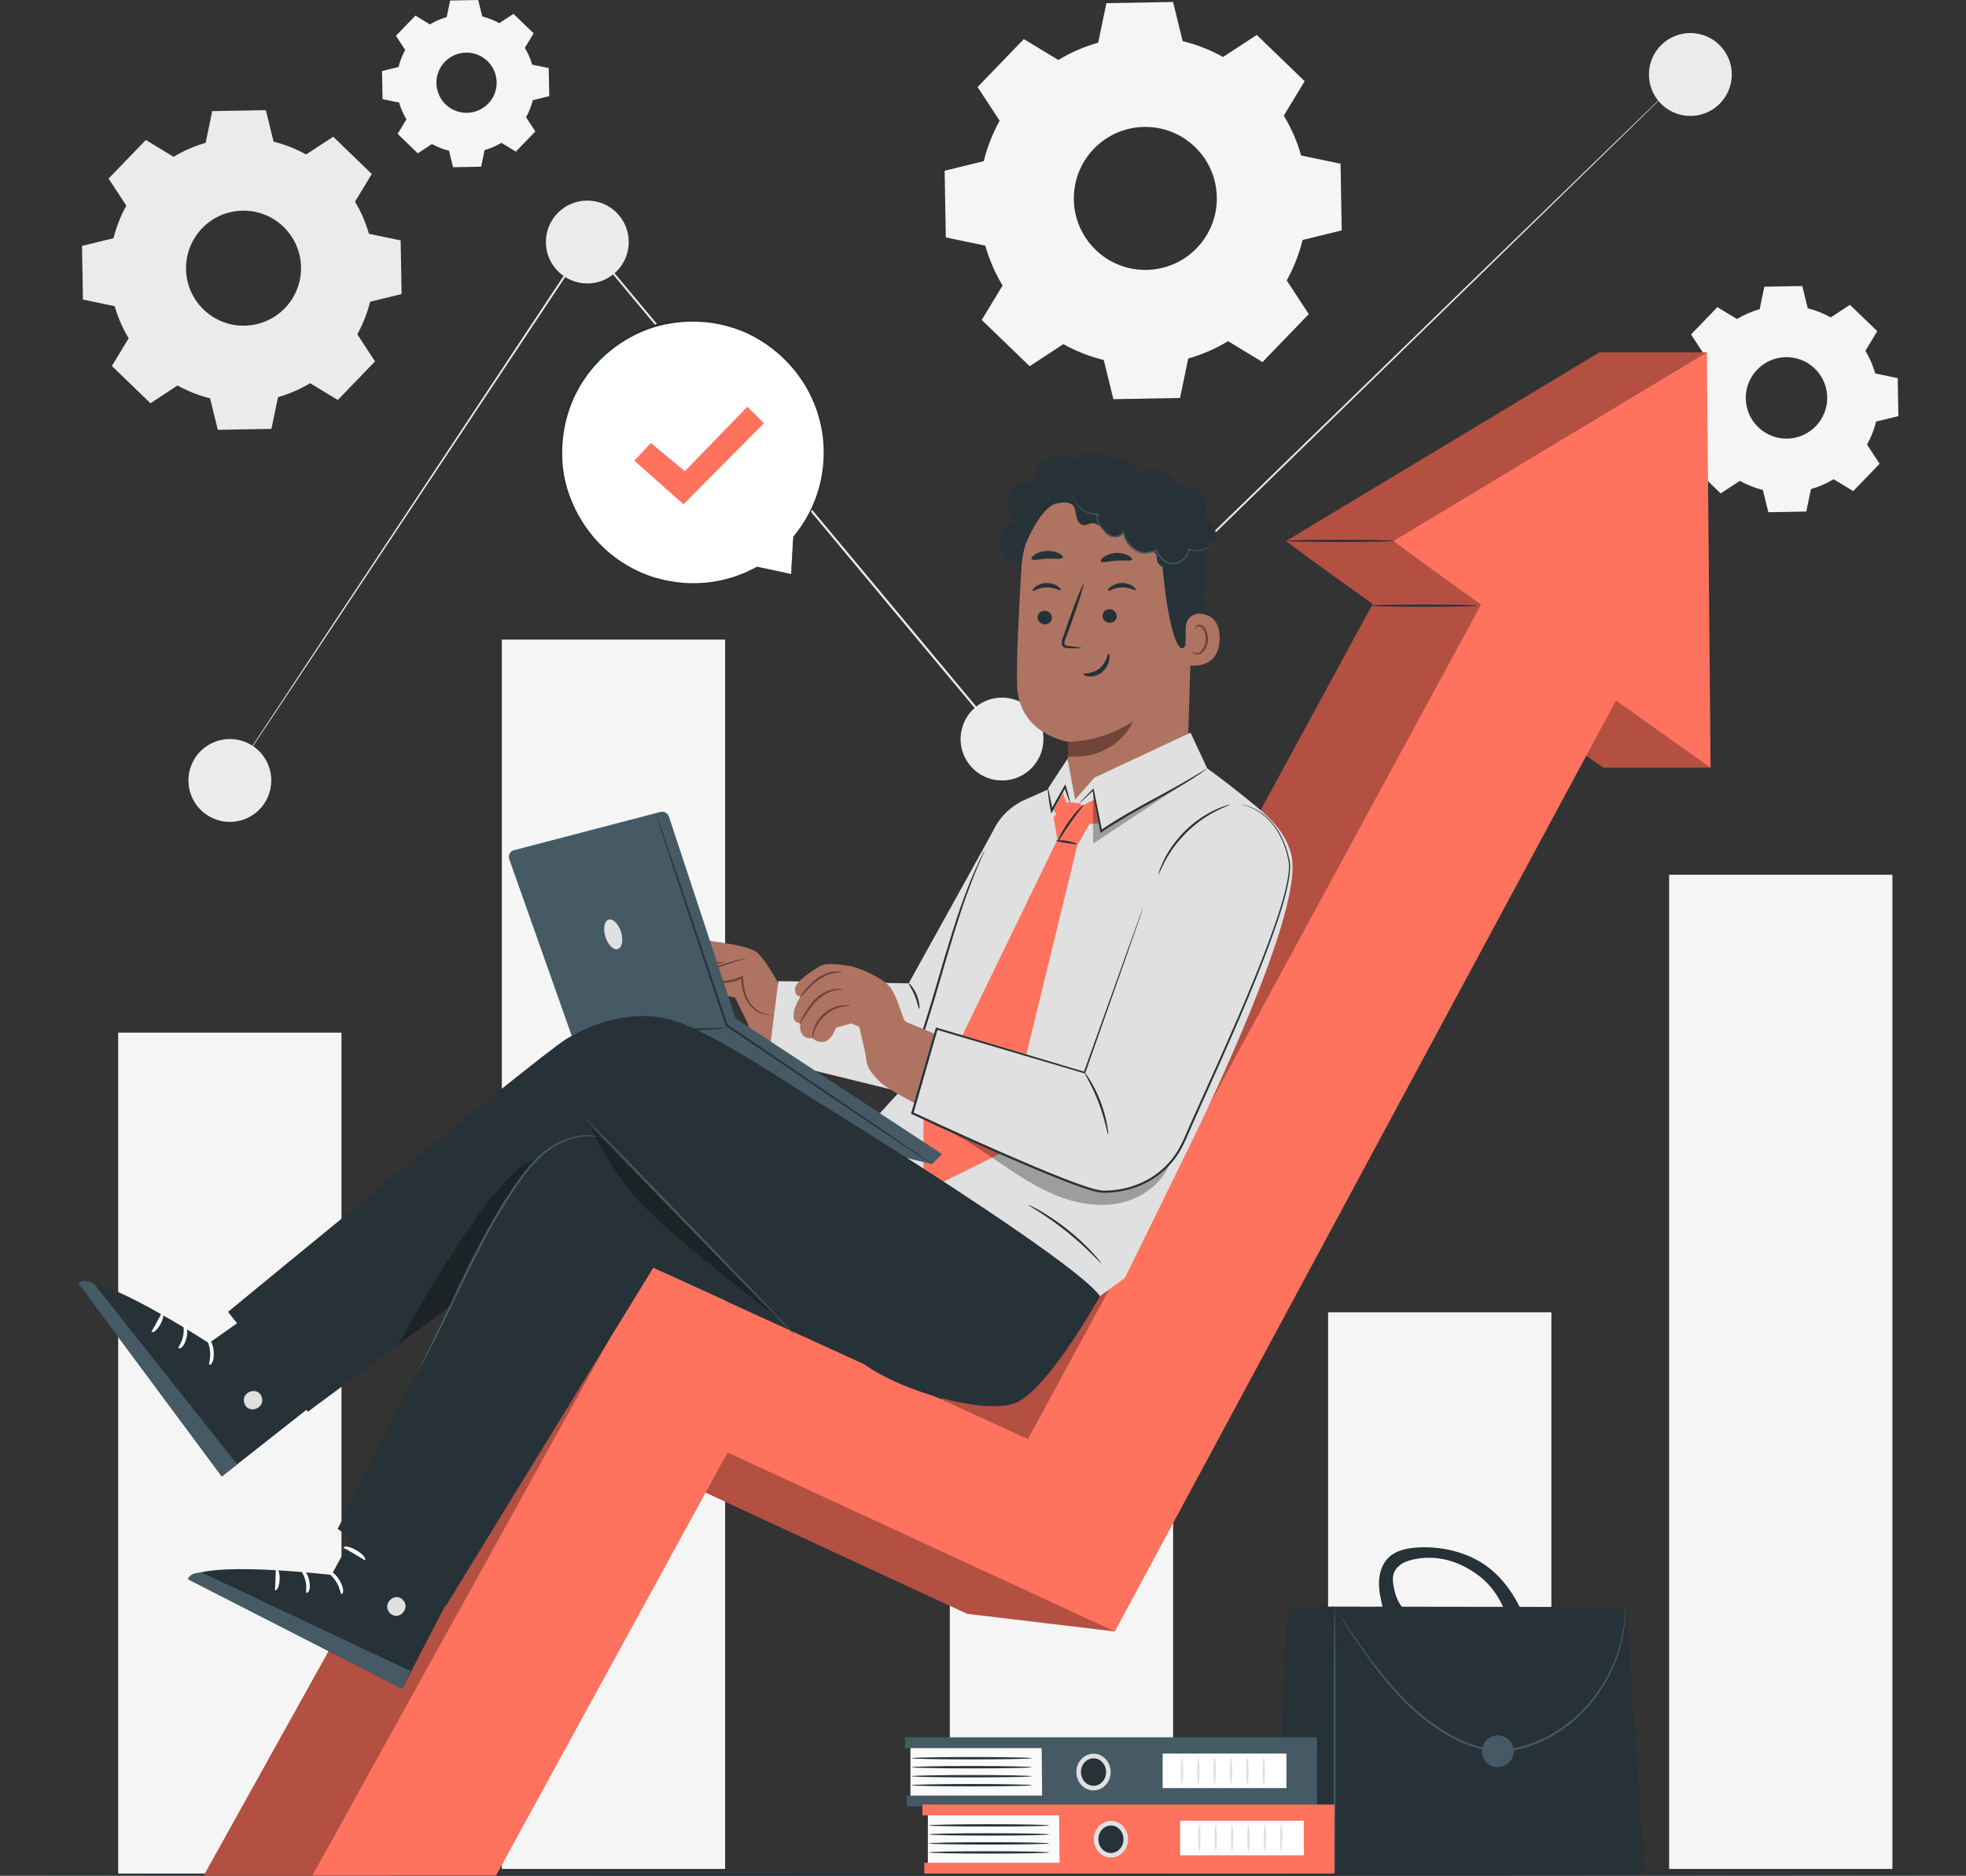 <?xml version="1.0" encoding="UTF-8"?><svg xmlns="http://www.w3.org/2000/svg" viewBox="0 0 466.4 444.9"><rect x="0" y="0" width="466.4" height="444.9" fill="#333333" stroke="none"/><defs><style>.cls-1{fill:#ebebeb;}.cls-2{fill:#f5f5f5;}.cls-3{fill:#fff;}.cls-4{fill:#fafafa;}.cls-5{fill:#ff725e;}.cls-6{fill:#ae7461;}.cls-7{fill:#e0e0e0;}.cls-8{fill:#6f4439;}.cls-9{fill:#455a64;}.cls-10{fill:#263238;}.cls-11{opacity:.3;}</style></defs><g id="Background_Complete"><rect class="cls-2" x="28.04" y="244.92" width="52.97" height="199.45"/><rect class="cls-2" x="315.07" y="311.25" width="52.97" height="132.02"/><rect class="cls-2" x="395.97" y="207.47" width="52.97" height="235.8"/><rect class="cls-2" x="225.33" y="216.03" width="52.97" height="227.24"/><rect class="cls-2" x="119.05" y="151.7" width="52.97" height="291.57"/><g><g><path class="cls-1" d="M395.97,21.41s-.26,.27-.77,.79c-.53,.52-1.3,1.28-2.31,2.28-2.05,2-5.06,4.95-8.95,8.76-7.81,7.62-19.15,18.68-33.29,32.47-28.32,27.57-67.87,66.05-112.77,109.75l-.2,.19-.18-.21c-8.87-10.62-18.13-21.72-27.58-33.04-25.37-30.41-49.43-59.25-70.78-84.85l.38-.02c-25.11,37.74-46.33,69.65-61.29,92.13-7.49,11.22-13.4,20.09-17.45,26.16-2.03,3.02-3.58,5.34-4.64,6.92-.53,.78-.93,1.37-1.2,1.77-.27,.4-.42,.59-.42,.59,0,0,.12-.21,.38-.61,.27-.41,.66-1.01,1.17-1.8,1.04-1.59,2.58-3.92,4.58-6.96,4.02-6.09,9.9-14.98,17.34-26.23,14.92-22.5,36.09-54.44,61.13-92.23l.18-.26,.2,.24c21.37,25.59,45.44,54.42,70.82,84.82,9.44,11.32,18.71,22.42,27.57,33.04l-.38-.02c44.95-43.65,84.53-82.09,112.89-109.63,14.19-13.75,25.56-24.77,33.4-32.36,3.92-3.78,6.95-6.71,9.01-8.7,1.03-.98,1.81-1.73,2.34-2.24,.53-.5,.81-.75,.81-.75Z"/><circle class="cls-1" cx="139.33" cy="57.4" r="9.83"/><circle class="cls-1" cx="54.53" cy="185.11" r="9.83" transform="translate(-66.32 34.66) rotate(-22.36)"/><circle class="cls-1" cx="237.7" cy="175.28" r="9.83" transform="translate(26.72 381.94) rotate(-80.81)"/></g><circle class="cls-1" cx="400.99" cy="17.67" r="9.83" transform="translate(295.75 405) rotate(-77.32)"/></g><path class="cls-1" d="M41.18,37.19c2.4-1.45,4.96-2.55,7.6-3.31l1.57-7.53,12.72-.22,1.83,7.47c2.67,.66,5.26,1.67,7.72,3.04l6.43-4.21,9.15,8.84-3.98,6.57c1.45,2.41,2.56,4.97,3.3,7.61l7.53,1.57,.22,12.72-7.47,1.83c-.66,2.66-1.67,5.26-3.04,7.72l4.21,6.43-8.83,9.15-6.57-3.98c-2.41,1.45-4.97,2.55-7.61,3.3l-1.57,7.53-12.72,.22-1.83-7.47c-2.66-.66-5.26-1.67-7.72-3.04l-6.43,4.21-9.15-8.84,3.98-6.57c-1.45-2.41-2.56-4.97-3.31-7.61l-7.53-1.57-.22-12.72,7.47-1.83c.66-2.66,1.67-5.26,3.04-7.72l-4.21-6.43,8.83-9.15,6.57,3.98h0Zm6.78,16.94c-5.23,5.42-5.08,14.06,.34,19.29,5.42,5.23,14.06,5.08,19.29-.34,5.23-5.42,5.08-14.06-.34-19.29-5.42-5.23-14.06-5.08-19.29,.34Z"/><path class="cls-2" d="M251.08,14.22c2.99-1.81,6.17-3.18,9.45-4.11l1.95-9.36,15.81-.28,2.27,9.28c3.31,.82,6.54,2.07,9.59,3.77l7.99-5.24,11.37,10.98-4.95,8.17c1.81,2.99,3.18,6.17,4.11,9.45l9.35,1.95,.28,15.81-9.28,2.28c-.82,3.31-2.07,6.54-3.77,9.59l5.24,7.99-10.98,11.37-8.17-4.95c-2.99,1.81-6.17,3.18-9.45,4.11l-1.95,9.36-15.81,.28-2.28-9.28c-3.31-.82-6.54-2.07-9.59-3.77l-7.99,5.24-11.37-10.98,4.95-8.17c-1.81-2.99-3.18-6.17-4.11-9.45l-9.36-1.95-.28-15.81,9.28-2.28c.82-3.31,2.07-6.54,3.77-9.59l-5.24-7.99,10.98-11.37,8.17,4.95h0Zm8.43,21.06c-6.51,6.74-6.32,17.48,.42,23.98,6.74,6.51,17.48,6.32,23.98-.42,6.51-6.74,6.32-17.48-.42-23.98-6.74-6.51-17.47-6.32-23.98,.42Z"/><path class="cls-2" d="M101.99,5.79c1.26-.76,2.6-1.34,3.98-1.73l.82-3.94,6.66-.12,.96,3.91c1.39,.34,2.75,.87,4.04,1.59l3.36-2.21,4.79,4.62-2.09,3.44c.76,1.26,1.34,2.6,1.73,3.98l3.94,.82,.12,6.66-3.91,.96c-.34,1.39-.87,2.75-1.59,4.04l2.2,3.36-4.62,4.79-3.44-2.09c-1.26,.76-2.6,1.34-3.98,1.73l-.82,3.94-6.66,.12-.96-3.91c-1.39-.34-2.75-.87-4.04-1.59l-3.36,2.21-4.79-4.62,2.09-3.44c-.76-1.26-1.34-2.6-1.73-3.98l-3.94-.82-.12-6.66,3.91-.96c.34-1.39,.87-2.75,1.59-4.04l-2.2-3.36,4.62-4.79,3.44,2.09h0Zm3.55,8.87c-2.74,2.84-2.66,7.36,.18,10.1,2.84,2.74,7.36,2.66,10.1-.18,2.74-2.84,2.66-7.36-.18-10.1-2.84-2.74-7.36-2.66-10.1,.18Z"/><path class="cls-2" d="M412.07,75.67c1.7-1.03,3.51-1.81,5.38-2.34l1.11-5.33,9-.16,1.3,5.29c1.89,.46,3.73,1.18,5.46,2.15l4.55-2.98,6.48,6.25-2.82,4.65c1.03,1.7,1.81,3.52,2.34,5.38l5.33,1.11,.16,9-5.29,1.3c-.46,1.89-1.18,3.72-2.15,5.46l2.98,4.55-6.25,6.48-4.65-2.82c-1.7,1.03-3.51,1.81-5.38,2.34l-1.11,5.33-9,.16-1.3-5.29c-1.89-.46-3.72-1.18-5.46-2.15l-4.55,2.98-6.48-6.25,2.82-4.65c-1.03-1.7-1.81-3.51-2.34-5.38l-5.33-1.11-.16-9,5.29-1.3c.46-1.89,1.18-3.72,2.15-5.46l-2.98-4.55,6.25-6.48,4.65,2.82h0Zm4.8,11.99c-3.71,3.84-3.6,9.95,.24,13.66,3.84,3.71,9.95,3.6,13.66-.24,3.7-3.84,3.6-9.95-.24-13.66-3.84-3.7-9.95-3.6-13.66,.24Z"/></g><g id="Floor"><path class="cls-10" d="M466.4,444.64c0,.14-104.42,.26-233.19,.26s-233.21-.12-233.21-.26,104.39-.26,233.21-.26,233.19,.12,233.19,.26Z"/></g><g id="Briefcase"><g><path class="cls-10" d="M305.3,444.64h82.08c1.57,0,2.81-1.33,2.7-2.89l-4.1-58.09c-.1-1.41-1.28-2.51-2.69-2.51l-75.35-.11c-1.45,0-2.64,1.14-2.7,2.58l-2.63,58.2c-.07,1.54,1.16,2.83,2.7,2.83Z"/><path class="cls-9" d="M316.62,444.64c.13,0,.23-14.21,.23-31.74s-.1-31.75-.23-31.75-.23,14.21-.23,31.75,.1,31.74,.23,31.74Z"/><path class="cls-9" d="M317.6,382.65s.04,.08,.12,.23c.1,.17,.24,.39,.4,.66,.38,.6,.91,1.43,1.58,2.49,1.4,2.15,3.42,5.27,6.16,8.96,2.76,3.66,6.23,7.95,10.9,11.88,2.32,1.97,4.96,3.8,7.88,5.38,2.93,1.54,6.23,2.77,9.77,3.06,3.55,.3,7.01-.5,10.08-1.75,3.08-1.26,5.84-2.96,8.2-4.88,4.74-3.87,7.88-8.56,9.8-12.73,1.93-4.2,2.62-7.92,2.9-10.46,.06-.64,.12-1.21,.15-1.7,0-.49,.01-.9,.02-1.25,0-.32,0-.57,0-.77,0-.17,0-.26-.02-.26,0,0-.02,.09-.03,.26-.01,.2-.03,.45-.05,.77-.02,.35-.04,.76-.06,1.25-.04,.49-.12,1.05-.19,1.69-.34,2.52-1.07,6.2-3.02,10.34-1.94,4.11-5.07,8.73-9.77,12.53-2.35,1.89-5.07,3.56-8.11,4.79-3.03,1.22-6.42,1.99-9.87,1.71-3.46-.28-6.7-1.48-9.6-3-2.89-1.56-5.5-3.37-7.82-5.31-4.64-3.88-8.12-8.13-10.91-11.75-2.76-3.66-4.83-6.74-6.27-8.86-.7-1.04-1.26-1.86-1.66-2.45-.18-.26-.33-.47-.44-.63-.1-.14-.16-.21-.16-.21Z"/><path class="cls-9" d="M351.56,415.36c0,2.08,1.69,3.77,3.77,3.77s3.77-1.69,3.77-3.77-1.69-3.77-3.77-3.77-3.77,1.69-3.77,3.77Z"/><path class="cls-10" d="M329.52,369.31c1.58-1.46,3.79-2,5.93-2.21,5.16-.51,10.83,.56,15.33,3.12,4.5,2.56,7.82,6.82,10.02,11.51l-2.96,3.1c-1.21-4.88-3.91-9.12-8.1-11.89-4.19-2.77-8.64-4.04-13.6-3.24-1.14,.18-2.75,.61-3.7,1.27-1.94,1.35-2.23,2.93-1.89,4.94,.51,2.97,1.25,4.26,2.52,5.86-2.18,.05-2.69,.06-4.87,.11-.55-2.15-1.1-4.33-1.06-6.54,.04-2.22,.75-4.51,2.37-6.02Z"/></g></g><g id="Books"><g><g><rect class="cls-4" x="215.99" y="414.16" width="31.12" height="12.26"/><rect class="cls-9" x="214.69" y="412.05" width="97.73" height="2.57"/><rect class="cls-9" x="215.14" y="425.87" width="97.27" height="2.57"/><polygon class="cls-9" points="247.1 412.66 247.25 427.95 312.42 427.95 312.42 412.66 247.1 412.66"/><g><path class="cls-10" d="M262.94,420.29c0,2.1-1.58,3.8-3.52,3.8s-3.52-1.7-3.52-3.8,1.58-3.8,3.52-3.8,3.52,1.7,3.52,3.8Z"/><path class="cls-7" d="M259.42,424.64c-2.24,0-4.07-1.95-4.07-4.35s1.83-4.35,4.07-4.35,4.07,1.95,4.07,4.35-1.83,4.35-4.07,4.35Zm0-7.61c-1.64,0-2.98,1.46-2.98,3.26s1.33,3.26,2.98,3.26,2.98-1.46,2.98-3.26-1.34-3.26-2.98-3.26Z"/></g><path class="cls-10" d="M244.77,423.41c0,.16-6.39,.28-14.28,.28s-14.28-.13-14.28-.28,6.39-.28,14.28-.28,14.28,.13,14.28,.28Z"/><path class="cls-10" d="M244.77,421.28c0,.16-6.39,.28-14.28,.28s-14.28-.13-14.28-.28,6.39-.28,14.28-.28,14.28,.13,14.28,.28Z"/><path class="cls-10" d="M244.77,419.14c0,.16-6.39,.28-14.28,.28s-14.28-.13-14.28-.28,6.39-.28,14.28-.28,14.28,.13,14.28,.28Z"/><path class="cls-10" d="M244.77,417.01c0,.16-6.39,.28-14.28,.28s-14.28-.13-14.28-.28,6.39-.28,14.28-.28,14.28,.13,14.28,.28Z"/><g><rect class="cls-3" x="275.82" y="415.91" width="29.37" height="8.18"/><path class="cls-7" d="M280.4,423.26c-.16,0-.28-1.46-.28-3.26s.13-3.26,.28-3.26,.28,1.46,.28,3.26-.13,3.26-.28,3.26Z"/><path class="cls-7" d="M284.28,423.26c-.16,0-.28-1.46-.28-3.26s.13-3.26,.28-3.26,.28,1.46,.28,3.26-.13,3.26-.28,3.26Z"/><path class="cls-7" d="M288.17,423.26c-.16,0-.28-1.46-.28-3.26s.13-3.26,.28-3.26,.28,1.46,.28,3.26-.13,3.26-.28,3.26Z"/><path class="cls-7" d="M292.05,423.26c-.16,0-.28-1.46-.28-3.26s.13-3.26,.28-3.26,.28,1.46,.28,3.26-.13,3.26-.28,3.26Z"/><path class="cls-7" d="M295.93,423.26c-.16,0-.28-1.46-.28-3.26s.13-3.26,.28-3.26,.28,1.46,.28,3.26-.13,3.26-.28,3.26Z"/><path class="cls-7" d="M299.81,423.26c-.16,0-.28-1.46-.28-3.26s.13-3.26,.28-3.26,.28,1.46,.28,3.26-.13,3.26-.28,3.26Z"/></g></g><g><rect class="cls-4" x="220.12" y="430.09" width="31.12" height="12.26"/><rect class="cls-5" x="218.83" y="427.99" width="97.73" height="2.57"/><rect class="cls-5" x="219.28" y="441.81" width="97.27" height="2.57"/><polygon class="cls-5" points="251.24 428.6 251.39 443.88 316.55 443.88 316.55 428.6 251.24 428.6"/><g><path class="cls-10" d="M267.08,436.23c0,2.1-1.58,3.8-3.52,3.8s-3.52-1.7-3.52-3.8,1.58-3.8,3.52-3.8,3.52,1.7,3.52,3.8Z"/><path class="cls-7" d="M263.55,440.58c-2.24,0-4.07-1.95-4.07-4.35s1.83-4.35,4.07-4.35,4.07,1.95,4.07,4.35-1.83,4.35-4.07,4.35Zm0-7.61c-1.64,0-2.98,1.46-2.98,3.26s1.34,3.26,2.98,3.26,2.98-1.46,2.98-3.26-1.34-3.26-2.98-3.26Z"/></g><path class="cls-10" d="M248.9,439.35c0,.16-6.39,.28-14.28,.28s-14.28-.13-14.28-.28,6.39-.28,14.28-.28,14.28,.13,14.28,.28Z"/><path class="cls-10" d="M248.9,437.21c0,.16-6.39,.28-14.28,.28s-14.28-.13-14.28-.28,6.39-.28,14.28-.28,14.28,.13,14.28,.28Z"/><path class="cls-10" d="M248.9,435.08c0,.16-6.39,.28-14.28,.28s-14.28-.13-14.28-.28,6.39-.28,14.28-.28,14.28,.13,14.28,.28Z"/><path class="cls-10" d="M248.9,432.94c0,.16-6.39,.28-14.28,.28s-14.28-.13-14.28-.28,6.39-.28,14.28-.28,14.28,.13,14.28,.28Z"/><g><rect class="cls-3" x="279.96" y="431.85" width="29.37" height="8.18"/><path class="cls-7" d="M284.53,439.2c-.16,0-.28-1.46-.28-3.26s.13-3.26,.28-3.26,.28,1.46,.28,3.26-.13,3.26-.28,3.26Z"/><path class="cls-7" d="M288.42,439.2c-.16,0-.28-1.46-.28-3.26s.13-3.26,.28-3.26,.28,1.46,.28,3.26-.13,3.26-.28,3.26Z"/><path class="cls-7" d="M292.3,439.2c-.16,0-.28-1.46-.28-3.26s.13-3.26,.28-3.26,.28,1.46,.28,3.26-.13,3.26-.28,3.26Z"/><path class="cls-7" d="M296.18,439.2c-.16,0-.28-1.46-.28-3.26s.13-3.26,.28-3.26,.28,1.46,.28,3.26-.13,3.26-.28,3.26Z"/><path class="cls-7" d="M300.07,439.2c-.16,0-.28-1.46-.28-3.26s.13-3.26,.28-3.26,.28,1.46,.28,3.26-.13,3.26-.28,3.26Z"/><path class="cls-7" d="M303.95,439.2c-.16,0-.28-1.46-.28-3.26s.13-3.26,.28-3.26,.28,1.46,.28,3.26-.13,3.26-.28,3.26Z"/></g></g></g></g><g id="Speech_Bubble"><g><g><path class="cls-3" d="M187.68,136.14l-8.05-1.61c-5.41,3.04-11.81,4.51-18.54,3.82-15.88-1.64-28.13-15.35-28.01-31.31,.14-18.44,16.08-32.82,34.56-30.9,15.69,1.63,27.86,15.03,27.99,30.8,.06,7.83-2.72,14.94-7.35,20.43h.01l-.61,8.77Z"/><path class="cls-10" d="M187.68,136.14s0-.21,.02-.59c.02-.41,.05-.97,.09-1.7,.09-1.5,.22-3.68,.38-6.49l.18,.1h-.01c-.05,.05-.12,.03-.16-.02-.03-.04-.03-.1,0-.14,2.46-2.97,5.28-7.44,6.55-13.47,.64-2.99,.86-6.34,.5-9.86-.38-3.52-1.42-7.2-3.22-10.73-1.81-3.52-4.41-6.87-7.72-9.66-3.3-2.78-7.31-5.06-11.81-6.23-4.48-1.21-9.37-1.41-14.18-.49-4.82,.9-9.49,3.12-13.45,6.33-2.05,1.58-3.75,3.51-5.33,5.49-.71,1.04-1.44,2.07-2.07,3.16l-.87,1.66-.43,.83-.34,.86c-1.93,4.56-2.66,9.46-2.39,14.13,.25,4.69,1.73,9.11,3.84,12.92,2.12,3.82,4.94,7.03,8.07,9.5,3.15,2.46,6.59,4.19,9.99,5.23,.86,.22,1.71,.44,2.54,.65,.84,.19,1.68,.28,2.5,.42,1.64,.26,3.25,.3,4.78,.28,6.17-.13,11.08-2.05,14.42-3.89,.02-.01,.05-.02,.08-.01,2.56,.54,4.55,.96,5.93,1.25,.67,.14,1.18,.26,1.56,.34,.35,.08,.54,.13,.54,.13,0,0-.17-.02-.51-.08-.37-.07-.88-.16-1.54-.28-1.4-.26-3.42-.65-6.02-1.14h.08c-3.34,1.88-8.28,3.87-14.52,4.04-1.55,.03-3.18,0-4.84-.25-.83-.14-1.68-.22-2.53-.41-.85-.21-1.71-.43-2.58-.65-3.45-1.05-6.95-2.78-10.15-5.27-3.19-2.49-6.06-5.75-8.23-9.62-2.15-3.87-3.66-8.36-3.93-13.13-.29-4.75,.45-9.74,2.41-14.39l.35-.88,.44-.84c.29-.56,.59-1.12,.89-1.69,.63-1.1,1.38-2.15,2.1-3.22,1.6-2.01,3.34-3.98,5.42-5.59,4.03-3.27,8.78-5.53,13.69-6.44,4.9-.94,9.88-.72,14.43,.51,4.58,1.2,8.65,3.53,12,6.36,3.35,2.85,5.98,6.26,7.81,9.84,1.81,3.59,2.85,7.33,3.22,10.9,.34,3.57,.11,6.96-.57,9.98-1.33,6.09-4.22,10.58-6.73,13.54l-.15-.17h.01c.05-.05,.12-.03,.16,.02,.02,.02,.02,.05,.02,.07-.23,2.84-.4,5.04-.52,6.56-.06,.72-.11,1.27-.14,1.67-.03,.37-.06,.55-.06,.55Z"/></g><polygon class="cls-5" points="150.48 109.26 154.4 105.07 162.46 111.76 177.31 96.46 181.21 100.39 162.14 119.6 150.48 109.26"/></g></g><g id="Character"><g><g><path class="cls-5" d="M404.91,83.58h-25.46l-74.29,44.71c.28,.42,9.05,6.76,20.5,14.95l-107.58,198.08-90.03-39.76L48.34,444.83h43.56l54.93-100.34,82.62,38.27,35.02,4.18,94.81-219.8c11.91,8.45,21.06,14.91,21.06,14.91h25.46s-7.42-62.31-7.42-62.81,6.54-35.67,6.54-35.67Z"/><path class="cls-11" d="M404.91,83.58h-25.46l-74.29,44.71c.28,.42,9.05,6.76,20.5,14.95l-107.58,198.08-90.03-39.76L48.34,444.83h43.56l54.93-100.34,82.62,38.27,35.02,4.18,94.81-219.8c11.91,8.45,21.06,14.91,21.06,14.91h25.46s-7.42-62.31-7.42-62.81,6.54-35.67,6.54-35.67Z"/><polygon class="cls-5" points="74.11 444.83 154.15 300.32 243.86 341.31 359.56 128.29 394.01 146.38 264.47 386.94 172.6 344.49 117.67 444.83 74.11 444.83"/><path class="cls-5" d="M330.63,128.29c.82,1.23,75.18,53.77,75.18,53.77l-.89-98.48-74.29,44.71Z"/><path class="cls-10" d="M330.63,128.29c0,.14-5.7,.26-12.73,.26s-12.73-.12-12.73-.26,5.7-.26,12.73-.26,12.73,.12,12.73,.26Z"/><path class="cls-10" d="M350.51,143.65c0,.14-5.7,.26-12.73,.26-7.03,0-12.73-.12-12.73-.26s5.7-.26,12.73-.26,12.73,.12,12.73,.26Z"/></g><g><g><g><path class="cls-6" d="M159.32,232.84s-1.54,.67-1.79-1.39c-.24-2.06,4.06-6.36,5.43-7.72,1.37-1.36,3.34-1.07,5.08-.68,1.74,.39,8.88,1.11,11.25,2.63,2.37,1.52,5.99,9.15,6.75,9.51,.76,.36,23.02,1.52,23.02,1.52l-.96,18.25s-21.85-4.16-26.18-6.87-3.76-3.79-4.99-6.31c-1.23-2.53-2.55-5.21-2.55-5.21l-2.05-.34-3.28,1.81s-.39,4.63-3.63,4.51l-1.59-.84s-1.06,1.23-2.27-.67-.98-2.25-.98-2.25c0,0-1.27,1.57-2.65-.38-1.37-1.95,1.38-5.57,1.38-5.57Z"/><path class="cls-8" d="M183.31,240.59s-.08,.04-.24,.08c-.16,.04-.41,.07-.73,.07-.63,0-1.6-.15-2.62-.74-1.02-.58-2.09-1.62-2.78-3.08-.71-1.45-1.05-3.23-1.15-5.11l.35,.21c-1.46,.68-3.19,1.11-4.99,1.18-1.27,.05-2.51-.09-3.67-.39-.55-.16-1.2-.25-1.68-.78-.26-.25-.32-.78-.06-1.07,.24-.3,.54-.4,.79-.51,2-.81,3.85-1.44,5.41-1.92,1.56-.48,2.84-.8,3.73-1,.89-.2,1.39-.28,1.4-.25,0,.04-.47,.18-1.35,.44-.87,.26-2.13,.64-3.67,1.16-1.54,.52-3.36,1.18-5.34,2.01-.24,.1-.47,.21-.58,.36-.1,.14-.1,.3,.04,.46,.29,.34,.87,.46,1.42,.61,1.11,.27,2.31,.41,3.53,.36,1.74-.06,3.39-.47,4.8-1.11l.34-.15,.02,.37c.08,1.85,.39,3.57,1.04,4.95,.63,1.4,1.6,2.4,2.55,2.99,.95,.6,1.85,.8,2.46,.85,.62,.04,.95-.02,.96,.02Z"/><path class="cls-8" d="M172.03,228.07c.04,.05-.75,.48-2.1,.41-.66,0-1.44-.12-2.27-.06-.84,.04-1.63,.39-2.28,1.15-1.35,1.51-2.97,2.51-4.19,3.02-1.23,.52-2.05,.62-2.06,.57-.02-.08,.76-.31,1.91-.9,1.15-.59,2.65-1.57,3.97-3.05,.35-.36,.74-.73,1.22-.94,.47-.22,.96-.3,1.41-.32,.91-.03,1.68,.12,2.32,.18,1.29,.16,2.05-.12,2.08-.04Z"/><path class="cls-8" d="M167.45,232.94c.12,.04-.78,2.09-2.84,3.84-2.04,1.77-4.21,2.35-4.23,2.22-.06-.15,1.94-.92,3.89-2.62,1.97-1.67,3.04-3.53,3.18-3.45Z"/><path class="cls-8" d="M168.25,235.74c.13,.01-.16,1.81-1.47,3.57-1.29,1.78-2.91,2.6-2.96,2.48-.09-.13,1.33-1.1,2.54-2.79,1.24-1.67,1.74-3.31,1.89-3.27Z"/></g><polygon class="cls-7" points="235.5 197.27 215.57 233.23 184.65 232.7 182.32 251.27 214.23 259.09 227.37 244.66 235.5 197.27"/><path class="cls-10" d="M218.06,239.33c-.15,.01-.35-1.46-1.04-3.13-.67-1.68-1.57-2.87-1.45-2.97,.09-.1,1.22,1,1.93,2.77,.73,1.76,.69,3.33,.55,3.33Z"/></g><g><g><path class="cls-10" d="M243.07,133.64c-2.52,.33-5.15-1.47-5.73-3.95-.59-2.47,.95-5.27,3.35-6.1-1.6-1.58-2.04-4.22-1.05-6.23,1-2.02,3.36-3.27,5.59-2.96,.05-2.22,1.34-4.37,3.27-5.47,1.93-1.1,4.44-1.1,6.37,0,2.41-2.15,6.37-2.3,8.94-.34,2.15-.44,4.52,.67,5.57,2.59,1.05,1.93,.69,4.52-.85,6.09"/><g><g><path class="cls-6" d="M265.03,113.69l-1.14,.02c-11.47,.22-20.85,9.22-21.55,20.67-.65,10.65-1.24,22.43-1.05,28.14,.38,11.81,12.23,13.42,12.23,13.42l-.72,14.22,1.4,10.84,27.26-12.28,1.54-51.53c.82-12.29-5.65-23.01-17.95-23.49Z"/><path class="cls-8" d="M253.41,175.92s7.55,.31,15.39-4.83c0,0-3.66,9.15-15.47,8.31l.08-3.48Z"/><path class="cls-10" d="M246.17,146.42c-.01,.89,.73,1.64,1.66,1.67,.93,.03,1.7-.66,1.71-1.56,.01-.89-.73-1.64-1.66-1.67-.93-.03-1.7,.66-1.71,1.56Z"/><path class="cls-10" d="M244.98,140.11c.21,.22,1.47-.76,3.29-.79,1.81-.06,3.16,.85,3.36,.63,.09-.1-.13-.49-.71-.9-.58-.41-1.56-.8-2.69-.77-1.13,.03-2.07,.46-2.61,.9-.55,.44-.73,.84-.63,.94Z"/><path class="cls-10" d="M261.55,146.05c-.01,.89,.73,1.64,1.66,1.67,.93,.03,1.7-.66,1.71-1.56,.01-.89-.73-1.64-1.66-1.67-.93-.03-1.7,.66-1.71,1.56Z"/><path class="cls-10" d="M262.84,140.1c.21,.22,1.48-.75,3.29-.78,1.81-.06,3.16,.85,3.36,.63,.09-.1-.12-.49-.71-.9-.58-.41-1.56-.8-2.69-.77-1.13,.03-2.07,.46-2.61,.9-.55,.44-.73,.84-.63,.94Z"/><path class="cls-10" d="M256.51,153.7c0-.1-1.13-.28-2.96-.48-.46-.04-.91-.12-.99-.44-.12-.33,.07-.84,.28-1.38,.41-1.13,.85-2.32,1.3-3.56,1.81-5.06,3.1-9.22,2.9-9.29-.2-.07-1.84,3.98-3.64,9.04-.43,1.25-.85,2.44-1.24,3.58-.17,.53-.46,1.13-.21,1.82,.13,.34,.48,.59,.78,.66,.3,.08,.56,.09,.79,.09,1.84,.06,2.98,.05,2.99-.05Z"/><path class="cls-10" d="M261.13,133.15c.25,.46,1.79-.07,3.71-.17,1.91-.14,3.53,.19,3.7-.29,.07-.23-.28-.64-.97-.99-.69-.36-1.74-.62-2.89-.55-1.15,.07-2.14,.47-2.76,.9-.63,.44-.9,.88-.79,1.1Z"/><path class="cls-10" d="M244.75,132.63c.39,.4,1.88-.05,3.68-.11,1.8-.11,3.33,.21,3.68-.23,.15-.21-.1-.62-.77-1-.66-.38-1.77-.67-3.01-.62-1.24,.06-2.3,.45-2.92,.89-.63,.44-.83,.87-.66,1.06Z"/><path class="cls-10" d="M243.36,128.94s2.97-7.46,6.51-9.26c4.28-2.17,6.23,2.53,10.32,1.3,4.09-1.23,8.18-3.32,12.45-.22,4.67,3.39,2.56,5.88,2.95,11.12,1.57,21.23,5.56,27.17,6.47,17.14,.1-1.1,3.13-2.03,3.49-6.67,.47-6.02,.56-13.32-.87-17.56-1.2-3.57-3.3-6.02-7.03-8.68-5.89-4.21-13.86-4.15-19.26-3.5-5.4,.65-15.71,7.08-15.04,16.33Z"/><path class="cls-6" d="M281.31,148.71c.04-1.83,1.58-3.3,3.4-3.16,2.21,.17,4.68,1.37,4.63,5.93-.1,8.08-8.2,6.31-8.21,6.08,0-.16,.1-5.47,.18-8.85Z"/><path class="cls-8" d="M282.93,154.55s.14,.1,.38,.21c.23,.11,.63,.19,1.05,.03,.86-.3,1.59-1.65,1.65-3.11,.03-.73-.12-1.44-.37-2.02-.24-.59-.62-1.01-1.05-1.09-.43-.1-.73,.15-.84,.38-.11,.22-.06,.39-.1,.4-.02,.02-.17-.14-.1-.47,.04-.16,.13-.35,.32-.5,.2-.16,.48-.23,.78-.2,.62,.05,1.18,.63,1.46,1.27,.31,.64,.49,1.43,.46,2.26-.07,1.63-.93,3.14-2.1,3.47-.57,.14-1.04-.04-1.29-.23-.25-.2-.29-.38-.26-.4Z"/></g><path class="cls-10" d="M280.85,133.07c-1.04,.74-2.13,1.5-3.39,1.65-1.26,.15-2.72-.55-2.96-1.8-.11-.56,.02-1.22-.36-1.64-.45-.51-1.26-.33-1.94-.25-2.34,.29-5.14-2.25-5.78-4.52-.58,.91-1.89,1.21-2.81,.64-.92-.57-1.25-.89-1.98-1.69-.73-.8-1.74-1.51-2.8-1.33-.6,.1-1.15,.46-1.75,.42-1.06-.07-1.6-1.31-1.79-2.36-.18-1.05-.33-2.28-1.24-2.83-.84-.51-1.92-.19-2.89-.02s-2.24-.04-2.51-.99c-.14-.5,.06-1.03,.33-1.47,1.22-2,3.95-2.94,6.14-2.1,.74-2.68,3.19-4.81,5.96-5.16,2.76-.35,5.67,1.11,7.04,3.53,1.68-1.58,4.15-2.28,6.4-1.81,2.26,.47,4.24,2.09,5.15,4.21,1.96-.55,4.21,.16,5.49,1.74,1.28,1.58,1.5,3.94,.54,5.73,1.47,.8,2.74,2.22,2.8,3.89,.06,1.67-1.53,3.37-3.16,2.96,.68,1.29,.18,3.07-1.07,3.82-1.25,.75-3.05,.36-3.87-.84"/><path class="cls-9" d="M254.58,117.15s0,.05,0,.15c.01,.1,.02,.24,.06,.43,.08,.37,.24,.92,.62,1.55,.38,.61,.96,1.32,1.83,1.88,.85,.56,2.02,.98,3.33,.88l-.14-.18c-.24,.7-.15,1.52,.21,2.23,.34,.72,.87,1.35,1.42,1.96,.28,.29,.53,.64,.92,.91,.38,.26,.83,.4,1.29,.45,.91,.1,1.94-.2,2.58-.98l-.3-.08c.24,1.6,1.18,3.19,2.65,4.14,.78,.54,1.74,.86,2.67,.82,.93-.03,1.8-.32,2.6-.62l-.22-.09c.45,1,1.14,1.84,1.96,2.46,.81,.62,1.87,.97,2.83,.71,1.9-.44,3.13-2.05,3.36-3.55l-.18,.09c.96,.5,1.97,.53,2.78,.35,.82-.17,1.46-.54,1.92-.9,.46-.37,.72-.75,.88-1,.15-.27,.21-.42,.2-.42-.04-.03-.26,.62-1.16,1.32-.45,.33-1.08,.67-1.87,.82-.78,.15-1.74,.1-2.63-.38l-.15-.08-.03,.17c-.23,1.4-1.42,2.9-3.18,3.29-.87,.22-1.8-.09-2.57-.68-.77-.58-1.42-1.4-1.84-2.33l-.07-.15-.15,.06c-.79,.3-1.63,.57-2.49,.59-.86,.04-1.72-.25-2.47-.76-1.39-.9-2.28-2.39-2.51-3.9l-.06-.38-.25,.3c-.54,.67-1.46,.95-2.28,.87-.41-.04-.81-.17-1.14-.39-.32-.21-.58-.56-.87-.85-.55-.6-1.07-1.21-1.39-1.88-.34-.66-.42-1.39-.21-2.02l.06-.19-.2,.02c-1.23,.11-2.35-.27-3.19-.79-.85-.52-1.43-1.19-1.82-1.77-.76-1.21-.75-2.06-.81-2.04Z"/></g></g><path class="cls-10" d="M257.03,159.9c.04-.3,2.03,.07,3.78-1.36,1.75-1.43,1.93-3.6,2.21-3.56,.13,0,.3,.55,.15,1.45-.14,.89-.67,2.12-1.73,3-1.07,.88-2.31,1.1-3.14,1.01-.85-.08-1.3-.4-1.26-.53Z"/></g><g><path class="cls-7" d="M199.44,274.29l15.39-16.97,12.87-38.89c2.63-6.75,4.88-15.31,8.06-21.71,1.57-3.15,4.2-5.63,7.42-7.05l5.46-2.43,3.27-5.21c-1.88,11.79,14.65,13.25,32.21-1.4,0,0,5.8,3.93,13.98,10.71,3.58,2.97,6.83,6.21,8.18,11.12,2.46,8.9-8.1,35.24-19.6,60.02-3.44,7.41-19.82,40.62-19.82,40.62l-5.9,4.3s-52.13-15.8-56.83-24.45l-4.69-8.66Z"/><path class="cls-10" d="M207.98,264.17s.14-.19,.44-.51c.34-.36,.78-.82,1.32-1.39,1.21-1.24,2.89-2.96,4.96-5.08l-.04,.07c.96-2.96,2.11-6.51,3.4-10.45,1.32-3.95,2.67-8.33,4.03-12.97,2.63-9.09,5.12-17.3,7.41-23.08,1.11-2.9,2.16-5.19,2.89-6.76,.37-.74,.67-1.33,.9-1.79,.21-.41,.33-.61,.34-.61s-.07,.23-.25,.65c-.21,.47-.47,1.07-.81,1.83-.68,1.59-1.67,3.9-2.73,6.8-2.2,5.79-4.63,14-7.26,23.09-1.36,4.63-2.72,9.03-4.07,12.97-1.32,3.93-2.51,7.46-3.51,10.41v.04l-.04,.03c-2.12,2.07-3.84,3.75-5.08,4.96-.57,.55-1.04,.99-1.39,1.33-.32,.3-.5,.45-.51,.44Z"/><polygon class="cls-5" points="255.84 199.41 237.81 273.34 219.08 282.65 219.08 264.57 251.49 197.81 255.84 199.41"/><g class="cls-11"><path d="M221.36,266.68c5.11,1.92,9.72,4.97,14.23,8.04,4.52,3.07,9.03,6.22,14.04,8.4,5.01,2.18,10.62,3.34,15.97,2.23,5.35-1.1,10.35-4.76,12.11-9.93l-56.35-8.75Z"/></g><polygon class="cls-7" points="248.64 187.02 253.25 179.96 255.06 189.63 259.65 184.43 282.44 173.77 286.39 182.25 261.21 197.14 254.23 196.62 249.14 190.57 248.64 187.02"/><path class="cls-10" d="M248.64,187.02c.06,0,.16,.54,.34,1.46,.23,1.1,.49,2.35,.77,3.73l-.46-.07c.39-.72,.81-1.48,1.24-2.27,.69-1.22,1.33-2.36,1.92-3.4l.25-.44,.16,.46c.4,1.15,.62,2.12,.8,2.8,.17,.68,.28,1.06,.23,1.08-.04,.02-.24-.34-.48-1-.26-.65-.54-1.62-.97-2.72l.41,.03c-.57,1.05-1.19,2.2-1.86,3.43-.44,.79-.87,1.55-1.27,2.26l-.33,.58-.13-.65c-.61-3.05-.76-5.28-.64-5.29Z"/><path class="cls-5" d="M256.31,190.58l-2.9-.35c-.79,.88-2.71,2.7-3.49,3.59v.08c.35,1.93,.69,3.87,1.04,5.8,1.62-.08,3.25,.05,4.84,.39,.97-1.7,1.7-2.98,2.67-4.68l-2.15-4.83Z"/><path class="cls-10" d="M261.26,299.62c-.06,.05-.91-.86-2.34-2.27-1.43-1.41-3.46-3.3-5.84-5.22-2.39-1.91-4.68-3.48-6.37-4.56-1.69-1.09-2.76-1.72-2.72-1.79,.02-.03,.31,.09,.81,.34,.51,.24,1.23,.63,2.1,1.14,1.75,1.01,4.09,2.54,6.5,4.47,2.41,1.93,4.41,3.88,5.78,5.37,.68,.74,1.22,1.36,1.57,1.8,.35,.44,.53,.7,.51,.72Z"/><polygon class="cls-5" points="256.53 191.18 259.75 189.59 260.85 195.23 258.16 195.47 256.53 191.18"/><polygon class="cls-11" points="259.31 187.32 259.31 200.09 283.05 184.41 260.96 197.27 259.31 187.32"/><path class="cls-10" d="M286.39,182.25s-.47,.4-1.38,1.04c-.92,.63-2.26,1.52-3.96,2.55-3.39,2.08-8.26,4.64-13.5,7.65-2.22,1.29-4.31,2.58-6.19,3.85l-.31,.21-.07-.37c-.72-3.9-1.34-7.28-1.81-9.83l.27,.08c-1.03,.96-1.86,1.74-2.51,2.34-.59,.53-.91,.81-.93,.79-.02-.02,.26-.34,.82-.91,.62-.63,1.42-1.44,2.4-2.44l.21-.21,.06,.29c.51,2.54,1.2,5.91,1.98,9.8l-.38-.16c1.88-1.3,3.98-2.61,6.21-3.9,5.27-3.02,10.15-5.52,13.58-7.52,1.72-.98,3.09-1.82,4.04-2.4,.94-.59,1.47-.9,1.49-.87Z"/><polygon class="cls-5" points="253.44 191.31 252.11 188.05 249.91 192.09 250.85 193.55 253.44 191.31"/><path class="cls-10" d="M257.08,190.84c.11,.1-1.48,1.94-3.18,4.39-1.72,2.44-2.9,4.56-3.04,4.49-.12-.06,.87-2.31,2.61-4.79,1.73-2.48,3.52-4.18,3.61-4.09Z"/><path class="cls-10" d="M255.47,200.19c-.04,.14-1.13-.02-2.46-.24-1.33-.23-2.41-.43-2.4-.57,.01-.14,1.13-.17,2.49,.06,1.36,.23,2.41,.62,2.37,.76Z"/></g><g><g><path class="cls-9" d="M135.81,246.17h0l-15.02-42.46c-.29-.92,.27-1.88,1.21-2.08l34.7-9.06c.87-.19,1.74,.3,2.01,1.15l15.79,47.83,48.97,32.16-2.35,2.4-12.53-3.05-72.78-26.88Z"/><path class="cls-10" d="M221.11,276.1s-.09-.04-.25-.14l-.71-.45c-.65-.43-1.56-1.02-2.72-1.78-2.38-1.58-5.77-3.84-9.94-6.62-8.39-5.65-19.93-13.42-32.68-22-.89-.6-1.77-1.2-2.59-1.75l-.07-.05-.03-.08c-4.61-13.91-8.74-26.38-11.74-35.41-1.46-4.48-2.64-8.1-3.47-10.65-.39-1.23-.7-2.2-.92-2.89-.09-.31-.17-.56-.23-.75-.05-.17-.07-.26-.06-.26,0,0,.05,.08,.11,.25,.07,.19,.16,.44,.27,.74,.24,.69,.58,1.65,1.01,2.86,.87,2.53,2.1,6.14,3.62,10.6,3.03,9.02,7.22,21.46,11.89,35.36l-.1-.13c.82,.56,1.71,1.15,2.59,1.75,12.71,8.63,24.23,16.44,32.6,22.12,4.13,2.84,7.49,5.14,9.85,6.76,1.13,.79,2.02,1.41,2.66,1.86,.28,.2,.51,.37,.69,.49,.15,.11,.23,.18,.22,.18Z"/><path class="cls-10" d="M141.79,245.26c0-.14,6.82-.58,15.24-.98,8.43-.4,15.26-.6,15.27-.46,0,.14-6.82,.58-15.24,.98-8.42,.4-15.26,.6-15.26,.46Z"/></g><path class="cls-7" d="M147.33,221.02c.6,1.93,.26,3.75-.76,4.07-1.02,.32-2.34-.98-2.95-2.9-.6-1.93-.26-3.75,.76-4.07,1.02-.32,2.34,.98,2.95,2.9Z"/></g><g><g><path class="cls-6" d="M190.08,236.17s-1.3,.64-1.5-1.42c-.18-1.83,4.22-4.55,5.87-5.57,1.65-1.02,5.12-.32,6.89-.09,2.39,.31,7.97,2.81,9.74,4.94,1.8,2.16,3.04,7.69,3.69,8.21,.66,.52,22.83,9.25,22.83,9.25l-5.05,17.56s-20.35-8.98-23.96-12.6c-3.61-3.61-2.81-4.54-3.44-7.27-.63-2.74-1.31-5.65-1.31-5.65l-1.92-.79-3.6,1.02s-.44,1.37-1.37,2.44c-1.11,1.28-3.12,1.22-4.23-.05h0s-1.83,.64-2.72-1.43c-.37-.85-.1-2.13-.1-2.13,0,0-1.64,.32-1.65-1.72-.01-2.19,1.83-4.7,1.83-4.7Z"/><path class="cls-8" d="M201.63,238.49c0,.09-.74,.06-1.88,.31-1.13,.24-2.67,.83-4,2-1.33,1.17-2.11,2.62-2.49,3.72-.39,1.1-.46,1.84-.54,1.83-.06,0-.12-.76,.19-1.94,.31-1.17,1.08-2.75,2.5-4,1.42-1.25,3.08-1.82,4.28-1.97,1.21-.17,1.96,0,1.95,.05Z"/><path class="cls-8" d="M199.97,234.72c0,.09-.81-.04-2.03,.24-1.21,.27-2.81,1.05-4.18,2.39-1.37,1.35-2.29,2.86-2.97,3.93-.67,1.09-1.09,1.76-1.15,1.73-.06-.03,.24-.77,.83-1.91,.6-1.13,1.49-2.71,2.92-4.12,1.43-1.41,3.17-2.19,4.47-2.38,1.31-.2,2.12,.07,2.1,.12Z"/><path class="cls-8" d="M199.65,230.6c-.01,.09-.7,0-1.76,.19-1.06,.18-2.49,.73-3.82,1.71-1.34,.98-2.37,2.11-3.12,2.92-.75,.81-1.23,1.31-1.29,1.26-.05-.04,.32-.62,1.01-1.5,.69-.87,1.7-2.07,3.1-3.1,1.4-1.03,2.94-1.56,4.08-1.66,1.14-.11,1.83,.12,1.82,.17Z"/></g><g><g><path class="cls-7" d="M294.27,190.71c6.23,1.22,10.29,6.7,11.56,13.54,1.8,9.71-20.47,55.63-24.62,65.65-4.37,10.56-14.04,12.87-19.68,12.74-5.63-.13-45.1-18.64-45.1-18.64l5.79-20.03,35.07,10.41,13.9-39.1"/><path class="cls-10" d="M271.19,215.29s-.07,.24-.22,.7c-.16,.47-.39,1.15-.69,2.03-.63,1.8-1.54,4.42-2.72,7.79-2.39,6.78-5.83,16.56-10.09,28.64l-.06,.17-.17-.05c-10.08-2.98-21.99-6.5-35.08-10.36l.3-.16c-1.85,6.4-3.78,13.1-5.77,20.03l-.14-.3c9.21,4.28,19.07,8.77,29.35,13.09,4.17,1.73,8.31,3.46,12.49,4.79l1.57,.45c.52,.14,1.04,.18,1.56,.28,1.08,.02,2.16-.03,3.22-.18,2.13-.26,4.2-.87,6.11-1.73,3.84-1.73,7.02-4.69,8.96-8.26,.98-1.76,1.7-3.68,2.53-5.51,.82-1.83,1.64-3.64,2.44-5.43,6.48-14.28,12.22-27.19,16.34-38.3,2.03-5.56,3.78-10.66,4.5-15.3,.15-1.16,.24-2.29,.09-3.35-.21-1.07-.44-2.09-.77-3.04-.62-1.91-1.46-3.56-2.4-4.91-1.89-2.73-4.17-4.13-5.75-4.81-.8-.34-1.43-.55-1.87-.65-.43-.11-.65-.19-.65-.19,0,0,.23,.04,.66,.13,.44,.09,1.08,.28,1.89,.6,1.6,.66,3.93,2.04,5.87,4.79,.97,1.36,1.82,3.03,2.47,4.95,.33,.96,.58,1.99,.8,3.07,.17,1.11,.08,2.27-.06,3.44-.69,4.69-2.43,9.81-4.44,15.39-4.08,11.15-9.8,24.08-16.25,38.37-.8,1.79-1.61,3.6-2.43,5.43-.83,1.82-1.54,3.73-2.55,5.55-1.97,3.66-5.24,6.71-9.18,8.48-1.97,.89-4.08,1.51-6.26,1.78-1.09,.15-2.19,.2-3.3,.19-.55-.1-1.13-.15-1.67-.29l-1.6-.46c-4.22-1.34-8.35-3.07-12.54-4.8-10.29-4.33-20.15-8.82-29.36-13.11l-.2-.09,.06-.21c2.01-6.93,3.95-13.62,5.8-20.02l.07-.23,.23,.07c13.08,3.9,24.98,7.45,35.05,10.46l-.23,.12c4.32-12.06,7.82-21.82,10.25-28.58,1.22-3.36,2.16-5.97,2.81-7.76,.32-.87,.57-1.54,.74-2.01,.17-.45,.27-.68,.27-.68Z"/></g><path class="cls-10" d="M262.89,269.08c-.16,.03-.7-3.49-2.26-7.55-1.54-4.07-3.48-7.05-3.34-7.14,.05-.04,.61,.66,1.36,1.89,.75,1.23,1.68,3,2.46,5.06,.78,2.06,1.27,4,1.53,5.42,.26,1.42,.31,2.31,.25,2.32Z"/><path class="cls-10" d="M291.85,190.8c.03,.09-1.29,.52-3.27,1.52-.99,.49-2.13,1.17-3.34,1.99-1.2,.85-2.46,1.85-3.67,3.03-1.2,1.19-2.24,2.42-3.11,3.6-.85,1.19-1.55,2.31-2.07,3.3-1.05,1.96-1.5,3.27-1.59,3.24-.03-.01,.06-.35,.25-.94,.18-.6,.53-1.45,1.02-2.46,.48-1.02,1.16-2.18,2.01-3.41,.87-1.21,1.91-2.48,3.14-3.69,1.24-1.2,2.53-2.21,3.77-3.05,1.25-.82,2.42-1.47,3.45-1.93,1.02-.47,1.88-.79,2.48-.96,.6-.18,.94-.26,.95-.23Z"/></g></g><g><path class="cls-10" d="M73.04,334.84l-18.95-23.69s73.31-60.4,80.24-64.71c5.25-3.27,15.92-7.61,26.02-4.21,10.1,3.39,27.2,15.21,33.5,19.04,6.3,3.83,61.17,37.82,67.1,46.13,0,0-11.94,21.6-19.76,25.22-6.12,2.84-23.77-1.4-34.09-7.67-10.31-6.27-57.63-46.79-57.63-46.79l-76.44,56.68Z"/><path class="cls-10" d="M80.1,362.61l25.6,18.39,49.27-80.3,49.75,22.67-33.45-55.89s-26.98,.32-31.22-.16c-5.44-.61-15.37,7.97-20.79,18.46-4.71,9.11-39.16,76.83-39.16,76.83Z"/><path class="cls-9" d="M188.63,316.75c-.1,.1-11.34-11.36-25.09-25.6-13.76-14.24-24.82-25.86-24.72-25.96,.1-.1,11.34,11.36,25.09,25.6,13.75,14.24,24.82,25.86,24.72,25.96Z"/><path class="cls-11" d="M94.49,318.94s22.05-41.2,32.43-43.95c0,0-15.02,20.36-20.05,34.77l-12.38,9.18Z"/><path class="cls-9" d="M143.51,270.07c-.02,.07-1-.4-2.89-.55-1.88-.18-4.7,.14-7.74,1.65-3.06,1.47-6.08,4.3-8.73,7.92-2.64,3.64-5.29,7.85-7.82,12.39-5,9.13-8.86,17.76-11.93,23.86-1.51,3.06-2.8,5.51-3.71,7.19-.45,.8-.81,1.44-1.08,1.92-.25,.44-.39,.66-.41,.65-.02,0,.09-.25,.31-.7,.25-.49,.58-1.15,.99-1.96,.85-1.71,2.09-4.18,3.56-7.26,2.99-6.14,6.79-14.79,11.81-23.95,2.55-4.56,5.21-8.77,7.89-12.42,2.7-3.64,5.8-6.5,8.95-7.96,3.13-1.49,6.02-1.77,7.92-1.52,1.92,.22,2.88,.76,2.88,.76Z"/><g><path class="cls-10" d="M92.67,347.69l-14.02,25.85s-31.27-3.69-34.05,1.01l50.81,25.98,21.09-40.73-23.82-12.1Z"/><path class="cls-7" d="M95.48,379.37c2.07,1.87-.69,5.17-2.85,3.35-2.3-2.08,.99-5.43,3-3.19"/><path class="cls-9" d="M95.4,400.52l1.96-4.19-49.45-23.34s-2.77-.17-3.32,1.55l50.81,25.98Z"/><path class="cls-3" d="M77.95,372.86c-.12,.25,1.06,1,1.88,2.42,.85,1.4,.93,2.8,1.21,2.82,1.42-.86-1.65-6.06-3.09-5.24Z"/><path class="cls-3" d="M71.5,372.34c-.18,.21,.68,1.18,.99,2.66,.35,1.47-.02,2.71,.24,2.83,1.63-.33,.39-5.88-1.22-5.49Z"/><path class="cls-3" d="M65.21,377.17c1.37,.18,1.57-5.32,.2-5.24,.07,.17-.12,5.09-.2,5.24Z"/><path class="cls-3" d="M81.46,367.1c.18,0,5.04,2.85,5.11,3,.78-1.16-4.48-4.25-5.11-3Z"/></g><g><path class="cls-10" d="M73.59,301.62l-24.03,16.94s-26.39-17.18-30.96-14.2l34.02,45.82,36.05-28.38-15.07-20.18Z"/><path class="cls-7" d="M62.06,331.26c1.03,2.59-2.91,4.32-4.04,1.74-1.14-2.89,3.29-4.43,4.11-1.53"/><path class="cls-9" d="M52.62,350.18l3.62-2.88-33.97-42.85s-2.4-1.38-3.67-.08l34.02,45.82Z"/><path class="cls-3" d="M49.24,317.65c-.22,.17,.51,1.37,.61,3,.14,1.63-.41,2.92-.17,3.06,1.65-.14,1.21-6.17-.44-6.06Z"/><path class="cls-3" d="M43.69,314.32c-.25,.11,.08,1.36-.3,2.82-.34,1.47-1.22,2.42-1.04,2.64,1.61,.42,2.96-5.1,1.34-5.46Z"/><path class="cls-3" d="M35.91,315.86c1.15,.77,3.77-4.07,2.5-4.61-.02,.18-2.37,4.5-2.5,4.61Z"/></g><path class="cls-11" d="M184.86,312.85s-28.02-21.33-34.7-29.55c-6.59-8.11-10.1-15.99-10.1-15.99l44.81,45.54Z"/></g></g></g></g></svg>